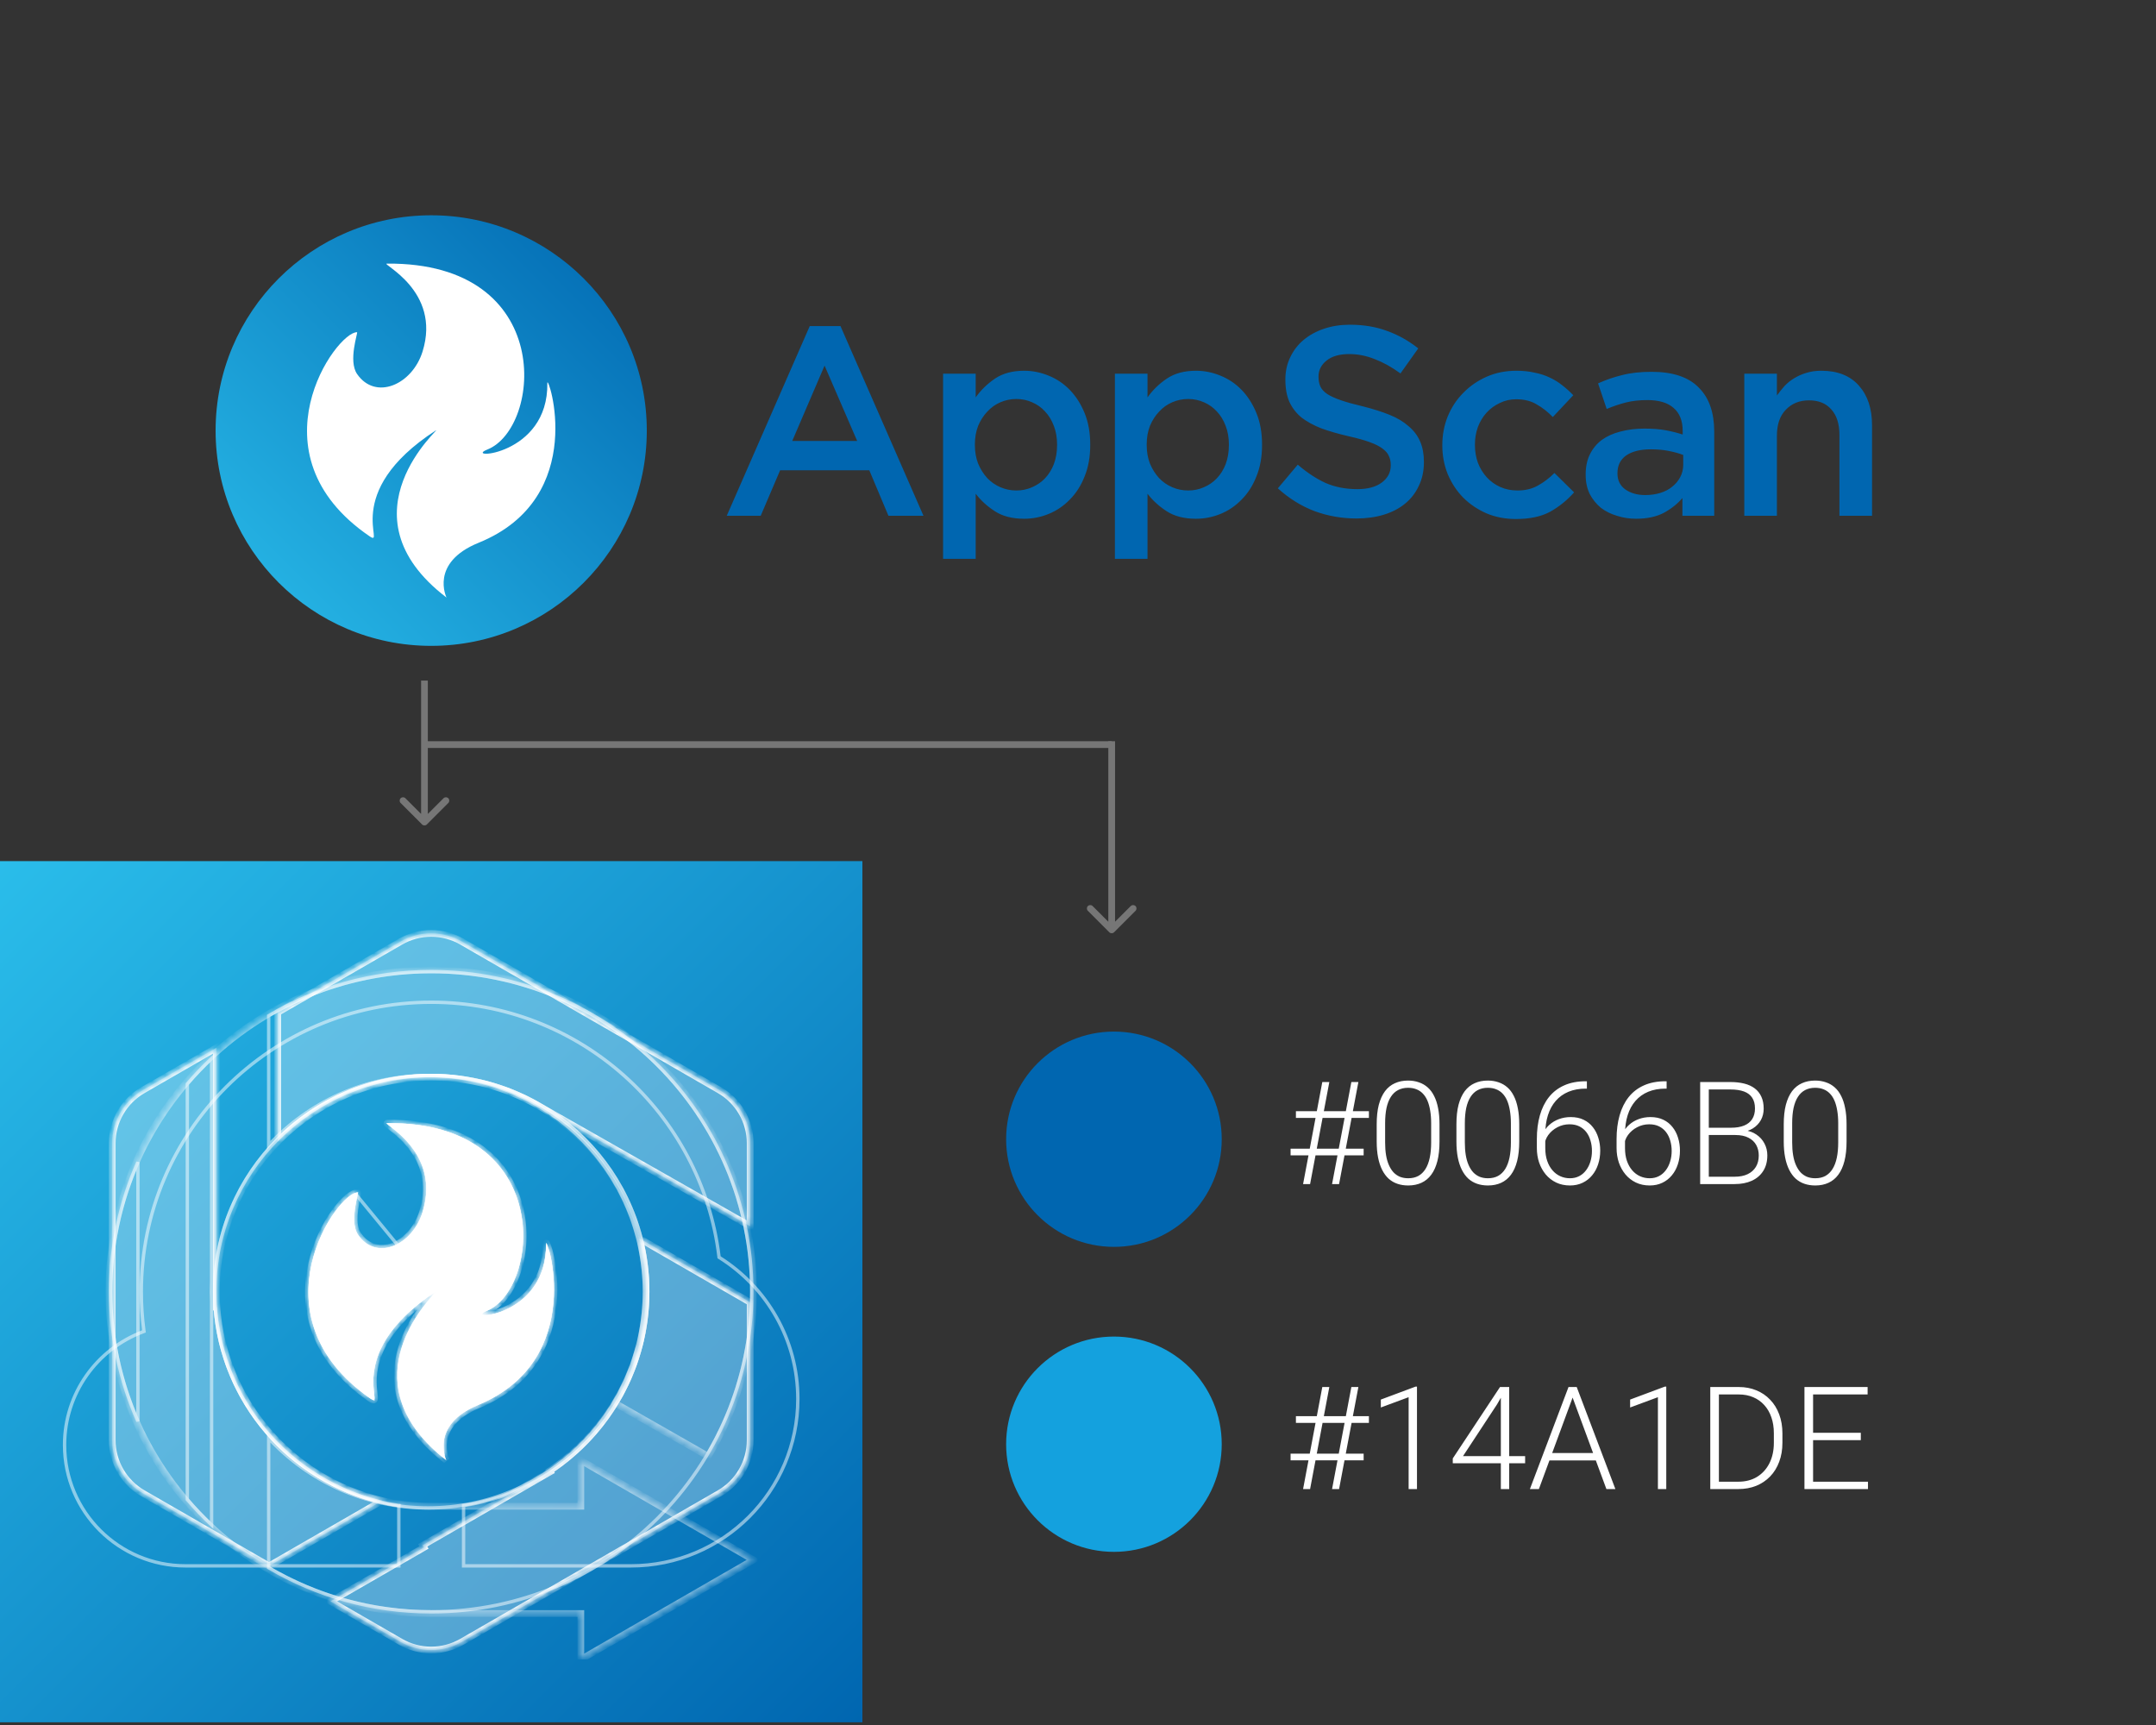 <svg width="320" height="256" viewBox="0 0 320 256" fill="none" xmlns="http://www.w3.org/2000/svg">
<rect x="0" y="0" width="320" height="256" fill="#333333" stroke="none"/>
<g clip-path="url(#clip0_264_142)">
<path d="M63.2 90.258C78.222 90.258 90.4 78.099 90.4 63.101C90.4 48.102 78.222 35.943 63.2 35.943C48.178 35.943 36 48.102 36 63.101C36 78.099 48.178 90.258 63.2 90.258Z" fill="white"/>
<path fill-rule="evenodd" clip-rule="evenodd" d="M64 31.95C81.661 31.95 96 46.266 96 63.899C96 81.533 81.661 95.849 64 95.849C46.339 95.849 32 81.533 32 63.899C32 46.266 46.339 31.95 64 31.95ZM66.272 88.679C66.272 88.679 63.728 83.519 71.031 80.553C87.614 73.82 81.21 55.193 81.237 56.846C81.413 67.76 68.564 68.211 72.336 66.712C80.398 63.508 82.555 38.914 57.43 39.121C56.428 39.129 65.545 43.088 62.717 52.173C61.184 57.098 55.737 59.481 52.998 55.503C51.643 53.536 53.163 49.309 52.998 49.303C49.903 49.194 36.957 67.34 54.831 79.571C57.465 81.374 50.37 73.165 64.677 63.883C65.886 63.098 50.023 76.273 66.272 88.679Z" fill="url(#paint0_linear_264_142)"/>
<path d="M120.186 48.391H124.746L137.066 76.546H131.866L129.026 69.797H115.786L112.906 76.546H107.866L120.186 48.391ZM127.226 65.444L122.386 54.261L117.586 65.444H127.226ZM139.975 55.459H144.815V58.974C145.588 57.882 146.548 56.95 147.695 56.178C148.841 55.406 150.281 55.02 152.015 55.02C153.241 55.02 154.441 55.26 155.615 55.739C156.815 56.218 157.868 56.924 158.775 57.856C159.681 58.787 160.415 59.932 160.975 61.29C161.535 62.648 161.815 64.206 161.815 65.963V66.043C161.815 67.8 161.535 69.358 160.975 70.715C160.441 72.073 159.708 73.218 158.775 74.15C157.868 75.082 156.828 75.787 155.655 76.267C154.481 76.746 153.268 76.986 152.015 76.986C150.255 76.986 148.801 76.613 147.655 75.867C146.508 75.122 145.561 74.256 144.815 73.271V82.936H139.975V55.459ZM150.855 72.792C151.681 72.792 152.455 72.632 153.175 72.313C153.921 71.993 154.561 71.554 155.095 70.995C155.655 70.409 156.095 69.704 156.415 68.878C156.735 68.026 156.895 67.081 156.895 66.043V65.963C156.895 64.951 156.735 64.032 156.415 63.207C156.095 62.355 155.655 61.636 155.095 61.05C154.561 60.465 153.921 60.012 153.175 59.693C152.455 59.373 151.681 59.213 150.855 59.213C150.028 59.213 149.241 59.373 148.495 59.693C147.748 60.012 147.095 60.478 146.535 61.09C145.975 61.676 145.521 62.382 145.175 63.207C144.855 64.032 144.695 64.951 144.695 65.963V66.043C144.695 67.054 144.855 67.973 145.175 68.798C145.521 69.624 145.975 70.343 146.535 70.955C147.095 71.541 147.748 71.993 148.495 72.313C149.241 72.632 150.028 72.792 150.855 72.792ZM165.477 55.459H170.317V58.974C171.09 57.882 172.05 56.95 173.197 56.178C174.344 55.406 175.784 55.02 177.517 55.02C178.744 55.02 179.944 55.26 181.117 55.739C182.317 56.218 183.37 56.924 184.277 57.856C185.184 58.787 185.917 59.932 186.477 61.29C187.037 62.648 187.317 64.206 187.317 65.963V66.043C187.317 67.8 187.037 69.358 186.477 70.715C185.944 72.073 185.21 73.218 184.277 74.15C183.37 75.082 182.33 75.787 181.157 76.267C179.984 76.746 178.77 76.986 177.517 76.986C175.757 76.986 174.304 76.613 173.157 75.867C172.01 75.122 171.064 74.256 170.317 73.271V82.936H165.477V55.459ZM176.357 72.792C177.184 72.792 177.957 72.632 178.677 72.313C179.424 71.993 180.064 71.554 180.597 70.995C181.157 70.409 181.597 69.704 181.917 68.878C182.237 68.026 182.397 67.081 182.397 66.043V65.963C182.397 64.951 182.237 64.032 181.917 63.207C181.597 62.355 181.157 61.636 180.597 61.05C180.064 60.465 179.424 60.012 178.677 59.693C177.957 59.373 177.184 59.213 176.357 59.213C175.53 59.213 174.744 59.373 173.997 59.693C173.25 60.012 172.597 60.478 172.037 61.09C171.477 61.676 171.024 62.382 170.677 63.207C170.357 64.032 170.197 64.951 170.197 65.963V66.043C170.197 67.054 170.357 67.973 170.677 68.798C171.024 69.624 171.477 70.343 172.037 70.955C172.597 71.541 173.25 71.993 173.997 72.313C174.744 72.632 175.53 72.792 176.357 72.792ZM201.34 76.945C199.18 76.945 197.113 76.586 195.14 75.867C193.166 75.122 191.34 73.99 189.66 72.473L192.62 68.958C193.98 70.13 195.353 71.035 196.74 71.674C198.153 72.286 199.726 72.592 201.46 72.592C202.98 72.592 204.18 72.273 205.06 71.634C205.966 70.968 206.42 70.116 206.42 69.078V68.998C206.42 68.492 206.326 68.053 206.14 67.68C205.98 67.281 205.66 66.908 205.18 66.562C204.726 66.216 204.086 65.896 203.26 65.603C202.46 65.311 201.406 65.018 200.1 64.725C198.606 64.379 197.273 63.993 196.1 63.567C194.953 63.114 193.98 62.581 193.18 61.969C192.406 61.33 191.806 60.558 191.38 59.653C190.98 58.748 190.78 57.656 190.78 56.378V56.298C190.78 55.1 191.02 54.008 191.5 53.023C191.98 52.011 192.633 51.16 193.46 50.467C194.313 49.748 195.326 49.189 196.5 48.79C197.673 48.391 198.953 48.191 200.34 48.191C202.393 48.191 204.233 48.497 205.86 49.109C207.513 49.695 209.06 50.56 210.5 51.705L207.86 55.419C206.58 54.487 205.313 53.782 204.06 53.303C202.806 52.797 201.54 52.544 200.26 52.544C198.82 52.544 197.7 52.863 196.9 53.502C196.1 54.141 195.7 54.927 195.7 55.859V55.939C195.7 56.471 195.793 56.95 195.98 57.376C196.166 57.776 196.513 58.148 197.02 58.495C197.526 58.814 198.206 59.12 199.06 59.413C199.913 59.706 201.02 60.012 202.38 60.332C203.846 60.704 205.14 61.117 206.26 61.57C207.38 62.022 208.313 62.581 209.06 63.247C209.833 63.886 210.406 64.645 210.78 65.523C211.153 66.376 211.34 67.374 211.34 68.519V68.599C211.34 69.903 211.086 71.075 210.58 72.113C210.1 73.151 209.42 74.03 208.54 74.749C207.66 75.468 206.606 76.014 205.38 76.386C204.153 76.759 202.806 76.945 201.34 76.945ZM224.993 77.025C223.42 77.025 221.966 76.746 220.633 76.187C219.3 75.601 218.14 74.816 217.153 73.83C216.193 72.845 215.433 71.687 214.873 70.356C214.34 69.025 214.073 67.614 214.073 66.123V66.043C214.073 64.552 214.34 63.141 214.873 61.809C215.433 60.452 216.206 59.28 217.193 58.295C218.18 57.283 219.34 56.484 220.673 55.899C222.006 55.313 223.473 55.02 225.073 55.02C226.06 55.02 226.953 55.113 227.753 55.3C228.58 55.459 229.326 55.699 229.993 56.019C230.686 56.338 231.313 56.724 231.873 57.177C232.46 57.629 233.006 58.122 233.513 58.654L230.473 61.889C229.726 61.117 228.926 60.491 228.073 60.012C227.246 59.506 226.233 59.253 225.033 59.253C224.153 59.253 223.34 59.44 222.593 59.812C221.846 60.159 221.193 60.638 220.633 61.25C220.1 61.836 219.673 62.541 219.353 63.367C219.06 64.192 218.913 65.058 218.913 65.963V66.043C218.913 66.975 219.06 67.853 219.353 68.678C219.673 69.504 220.113 70.223 220.673 70.835C221.233 71.448 221.9 71.927 222.673 72.273C223.446 72.619 224.3 72.792 225.233 72.792C226.38 72.792 227.38 72.552 228.233 72.073C229.113 71.594 229.94 70.968 230.713 70.196L233.633 73.072C232.593 74.243 231.406 75.202 230.073 75.947C228.74 76.666 227.046 77.025 224.993 77.025ZM242.83 76.986C241.844 76.986 240.897 76.839 239.99 76.546C239.084 76.28 238.284 75.88 237.59 75.348C236.924 74.789 236.377 74.11 235.95 73.311C235.55 72.486 235.35 71.541 235.35 70.476V70.396C235.35 69.251 235.564 68.252 235.99 67.4C236.417 66.549 237.004 65.843 237.75 65.284C238.524 64.725 239.444 64.312 240.51 64.046C241.604 63.753 242.79 63.606 244.07 63.606C245.27 63.606 246.31 63.686 247.19 63.846C248.07 64.006 248.924 64.219 249.75 64.485V63.966C249.75 62.448 249.297 61.303 248.39 60.531C247.51 59.759 246.217 59.373 244.51 59.373C243.31 59.373 242.244 59.493 241.31 59.733C240.377 59.972 239.43 60.292 238.47 60.691L237.19 56.897C238.364 56.365 239.564 55.952 240.79 55.659C242.017 55.34 243.47 55.18 245.15 55.18C248.297 55.18 250.63 55.965 252.15 57.536C252.924 58.308 253.497 59.24 253.87 60.332C254.244 61.423 254.43 62.661 254.43 64.046V76.546H249.71V73.91C248.99 74.762 248.07 75.495 246.95 76.107C245.83 76.693 244.457 76.986 242.83 76.986ZM244.19 73.471C244.99 73.471 245.737 73.365 246.43 73.151C247.124 72.939 247.71 72.632 248.19 72.233C248.697 71.834 249.097 71.354 249.39 70.795C249.684 70.236 249.83 69.624 249.83 68.958V67.52C249.217 67.281 248.497 67.081 247.67 66.921C246.87 66.762 245.99 66.682 245.03 66.682C243.457 66.682 242.23 66.988 241.35 67.6C240.497 68.213 240.07 69.078 240.07 70.196V70.276C240.07 71.288 240.457 72.073 241.23 72.632C242.03 73.191 243.017 73.471 244.19 73.471ZM258.894 55.459H263.734V58.694C264.081 58.215 264.454 57.749 264.854 57.297C265.281 56.844 265.761 56.458 266.294 56.138C266.854 55.792 267.454 55.526 268.094 55.34C268.761 55.127 269.508 55.02 270.334 55.02C272.734 55.02 274.588 55.752 275.894 57.217C277.201 58.681 277.854 60.638 277.854 63.087V76.546H273.014V64.565C273.014 62.914 272.614 61.65 271.814 60.771C271.041 59.866 269.934 59.413 268.494 59.413C267.081 59.413 265.934 59.879 265.054 60.811C264.174 61.716 263.734 62.994 263.734 64.645V76.546H258.894V55.459Z" fill="#0066B0"/>
<path d="M128 255.597V127.799L0 127.799L0 255.597H128Z" fill="url(#paint1_linear_264_142)"/>
<g opacity="0.5" clip-path="url(#clip1_264_142)">
<path d="M52.837 177.258C52.754 177.284 52.661 177.322 52.558 177.375C52.322 177.495 52.053 177.68 51.758 177.929C51.17 178.426 50.502 179.164 49.833 180.1C48.497 181.97 47.177 184.605 46.498 187.624C45.82 190.642 45.783 194.036 47.001 197.436C48.219 200.833 50.697 204.253 55.078 207.314C55.192 207.394 55.277 207.447 55.339 207.479C55.339 207.458 55.339 207.434 55.337 207.407C55.331 207.271 55.31 207.094 55.283 206.864L55.283 206.863C55.147 205.71 54.892 203.55 55.967 200.827C57.041 198.105 59.432 194.851 64.531 191.473L52.837 177.258ZM52.837 177.258C52.821 177.333 52.801 177.421 52.779 177.522L52.778 177.526C52.637 178.153 52.401 179.199 52.332 180.283C52.263 181.358 52.353 182.528 52.915 183.362C53.621 184.409 54.513 185.051 55.484 185.33C56.454 185.609 57.484 185.522 58.464 185.145C60.419 184.393 62.193 182.483 62.971 179.933L62.748 179.865L62.971 179.933C65.238 172.496 59.902 168.378 58.141 167.019L58.135 167.014C58.098 166.986 58.063 166.958 58.029 166.933C63.928 166.968 68.231 168.45 71.259 170.694C74.374 173.003 76.158 176.135 76.934 179.378C77.711 182.623 77.476 185.976 76.558 188.712C75.637 191.457 74.045 193.536 72.148 194.306C71.907 194.404 71.719 194.499 71.586 194.591C71.519 194.636 71.459 194.687 71.411 194.743C71.365 194.797 71.316 194.875 71.307 194.974C71.297 195.086 71.342 195.181 71.409 195.247C71.468 195.306 71.541 195.341 71.604 195.362C71.73 195.404 71.892 195.42 72.069 195.419C72.779 195.417 74.049 195.145 75.417 194.482C77.987 193.237 80.956 190.587 81.267 185.659C81.348 185.955 81.433 186.306 81.514 186.707C81.844 188.323 82.118 190.705 81.886 193.347C81.421 198.624 78.944 204.926 70.856 208.279C67.18 209.804 65.934 211.918 65.644 213.695C65.501 214.573 65.594 215.351 65.722 215.909C65.728 215.936 65.735 215.963 65.741 215.988M21.187 197.656L21.372 197.585L21.346 197.389C21.099 195.527 20.972 193.627 20.972 191.698C20.972 167.972 40.236 148.738 64 148.738C85.993 148.738 104.131 165.212 106.713 186.474L106.727 186.592L106.828 186.656C113.792 191.042 118.417 198.791 118.417 207.617C118.417 221.295 107.311 232.384 93.611 232.384H68.805V223.431C84.276 221.115 96.139 207.79 96.139 191.698C96.139 173.976 81.749 159.609 64 159.609C46.251 159.609 31.861 173.976 31.861 191.698C31.861 207.79 43.724 221.115 59.194 223.431V232.384H27.555C17.629 232.384 9.583 224.35 9.583 214.44C9.583 206.77 14.404 200.222 21.187 197.656Z" stroke="url(#paint2_linear_264_142)" stroke-width="0.5"/>
</g>
<g opacity="0.5">
<path d="M65.741 215.988C62.632 213.418 60.853 210.836 59.959 208.376C59.004 205.748 59.052 203.239 59.594 201.001C60.681 196.515 63.746 193.132 64.662 192.122L64.676 192.107C64.785 191.987 64.873 191.89 64.915 191.834C64.924 191.822 64.946 191.794 64.961 191.76L64.962 191.759C64.966 191.748 64.994 191.69 64.982 191.614C64.975 191.563 64.95 191.501 64.891 191.454C64.837 191.41 64.78 191.4 64.747 191.398C64.689 191.395 64.644 191.412 64.635 191.416C64.617 191.423 64.602 191.43 64.592 191.436C64.572 191.447 64.551 191.46 64.531 191.473M64.531 191.473C64.531 191.473 64.531 191.473 64.531 191.473L64.668 191.679L64.531 191.473Z" stroke="url(#paint3_linear_264_142)" stroke-width="0.5"/>
</g>
<g opacity="0.5" clip-path="url(#clip2_264_142)">
<mask id="path-7-inside-1_264_142" fill="white">
<path fill-rule="evenodd" clip-rule="evenodd" d="M64 223.537H86.208V216.725L111.833 231.497L86.208 246.268V239.456H64C37.582 239.456 16.166 218.074 16.166 191.698C16.166 165.322 37.582 143.94 64 143.94C90.417 143.94 111.833 165.322 111.833 191.698C111.833 200.625 109.38 208.98 105.11 216.127L91.261 208.226C94.197 203.408 95.889 197.75 95.889 191.698C95.889 174.114 81.612 159.859 64 159.859C46.388 159.859 32.111 174.114 32.111 191.698C32.111 209.282 46.388 223.537 64 223.537ZM70.951 208.51C63.731 211.504 66.246 216.714 66.246 216.714C52.052 205.648 62.643 193.976 64.477 191.954C64.719 191.688 64.808 191.589 64.669 191.681C54.536 198.394 55.262 204.551 55.532 206.835C55.638 207.739 55.673 208.035 54.934 207.519C37.263 195.171 50.062 176.852 53.122 176.963C53.16 176.964 53.108 177.196 53.022 177.577L53.022 177.577L53.022 177.577C52.74 178.832 52.095 181.699 53.122 183.222C55.831 187.238 61.216 184.832 62.731 179.86C64.948 172.588 59.741 168.569 57.983 167.212C57.523 166.858 57.299 166.685 57.505 166.683C82.345 166.475 80.212 191.303 72.242 194.538C68.512 196.051 81.215 195.596 81.042 184.577C81.015 182.909 87.346 201.713 70.951 208.51Z"/>
</mask>
<path d="M86.208 223.537V224.037H86.708V223.537H86.208ZM86.208 216.725L86.458 216.292L85.708 215.86V216.725H86.208ZM111.833 231.497L112.083 231.93L112.834 231.497L112.083 231.063L111.833 231.497ZM86.208 246.268H85.708V247.133L86.458 246.701L86.208 246.268ZM86.208 239.456H86.708V238.956H86.208V239.456ZM105.11 216.127L104.862 216.562L105.288 216.805L105.539 216.384L105.11 216.127ZM91.261 208.226L90.834 207.966L90.566 208.405L91.013 208.66L91.261 208.226ZM66.246 216.714L65.939 217.109L66.696 216.497L66.246 216.714ZM70.951 208.51L70.76 208.048L70.76 208.048L70.951 208.51ZM64.477 191.954L64.107 191.618L64.107 191.618L64.477 191.954ZM64.669 191.681L64.945 192.098L64.945 192.098L64.669 191.681ZM55.532 206.835L56.028 206.776L56.028 206.776L55.532 206.835ZM54.934 207.519L55.221 207.109L55.221 207.109L54.934 207.519ZM53.122 176.963L53.14 176.463L53.14 176.463L53.122 176.963ZM53.022 177.577L52.535 177.467L52.535 177.467L53.022 177.577ZM53.122 183.222L52.708 183.502L52.708 183.502L53.122 183.222ZM62.731 179.86L63.21 180.006L63.21 180.006L62.731 179.86ZM57.983 167.212L58.288 166.816L58.288 166.816L57.983 167.212ZM57.505 166.683L57.5 166.183L57.5 166.183L57.505 166.683ZM72.242 194.538L72.43 195.001L72.43 195.001L72.242 194.538ZM81.042 184.577L81.541 184.569L81.541 184.569L81.042 184.577ZM64 224.037H86.208V223.037H64V224.037ZM86.708 223.537V216.725H85.708V223.537H86.708ZM85.959 217.158L111.583 231.93L112.083 231.063L86.458 216.292L85.959 217.158ZM111.583 231.063L85.959 245.835L86.458 246.701L112.083 231.93L111.583 231.063ZM86.708 246.268V239.456H85.708V246.268H86.708ZM86.208 238.956H64V239.956H86.208V238.956ZM64 238.956C37.858 238.956 16.666 217.797 16.666 191.698H15.666C15.666 218.351 37.307 239.956 64 239.956V238.956ZM16.666 191.698C16.666 165.599 37.858 144.44 64 144.44V143.44C37.307 143.44 15.666 165.045 15.666 191.698H16.666ZM64 144.44C90.142 144.44 111.333 165.599 111.333 191.698H112.333C112.333 165.045 90.693 143.44 64 143.44V144.44ZM111.333 191.698C111.333 200.532 108.906 208.799 104.681 215.871L105.539 216.384C109.854 209.161 112.333 200.718 112.333 191.698H111.333ZM105.358 215.693L91.509 207.792L91.013 208.66L104.862 216.562L105.358 215.693ZM91.688 208.486C94.671 203.592 96.389 197.845 96.389 191.698H95.389C95.389 197.656 93.724 203.224 90.834 207.966L91.688 208.486ZM96.389 191.698C96.389 173.837 81.887 159.359 64 159.359V160.359C81.336 160.359 95.389 174.391 95.389 191.698H96.389ZM64 159.359C46.113 159.359 31.611 173.837 31.611 191.698H32.611C32.611 174.391 46.663 160.359 64 160.359V159.359ZM31.611 191.698C31.611 209.559 46.113 224.037 64 224.037V223.037C46.663 223.037 32.611 209.005 32.611 191.698H31.611ZM66.246 216.714C66.696 216.497 66.697 216.497 66.697 216.497C66.697 216.497 66.697 216.498 66.697 216.498C66.697 216.498 66.697 216.498 66.697 216.498C66.697 216.499 66.697 216.498 66.697 216.498C66.696 216.497 66.695 216.495 66.694 216.492C66.691 216.485 66.686 216.474 66.679 216.458C66.666 216.427 66.645 216.377 66.621 216.312C66.573 216.18 66.509 215.986 66.453 215.741C66.341 215.252 66.26 214.574 66.384 213.816C66.626 212.338 67.664 210.415 71.143 208.972L70.76 208.048C67.018 209.6 65.704 211.779 65.397 213.654C65.248 214.573 65.345 215.385 65.478 215.965C65.545 216.257 65.622 216.492 65.683 216.658C65.713 216.74 65.74 216.806 65.76 216.852C65.77 216.875 65.778 216.893 65.784 216.907C65.787 216.913 65.79 216.919 65.792 216.923C65.793 216.925 65.793 216.927 65.794 216.928C65.794 216.929 65.795 216.93 65.795 216.93C65.795 216.931 65.795 216.931 65.796 216.931C65.796 216.931 65.796 216.932 66.246 216.714ZM64.107 191.618C63.188 192.631 60 196.137 58.865 200.825C58.294 203.181 58.24 205.843 59.254 208.632C60.267 211.42 62.332 214.297 65.939 217.109L66.553 216.32C63.063 213.599 61.13 210.867 60.194 208.291C59.258 205.716 59.305 203.258 59.837 201.06C60.907 196.641 63.932 193.299 64.847 192.29L64.107 191.618ZM64.945 192.098C64.959 192.089 64.958 192.091 64.948 192.096C64.944 192.098 64.927 192.107 64.903 192.116C64.894 192.12 64.812 192.153 64.701 192.147C64.638 192.143 64.526 192.123 64.42 192.037C64.305 191.944 64.255 191.822 64.24 191.723C64.218 191.57 64.275 191.457 64.278 191.45C64.292 191.419 64.306 191.399 64.309 191.393C64.312 191.389 64.314 191.386 64.315 191.384C64.317 191.382 64.317 191.381 64.317 191.381C64.318 191.381 64.316 191.383 64.313 191.387C64.31 191.391 64.305 191.396 64.3 191.403C64.288 191.416 64.274 191.433 64.255 191.454C64.217 191.497 64.168 191.551 64.107 191.618L64.847 192.29C64.957 192.169 65.062 192.055 65.114 191.985C65.124 191.973 65.161 191.925 65.189 191.863C65.194 191.851 65.253 191.733 65.23 191.577C65.215 191.477 65.164 191.353 65.048 191.259C64.941 191.173 64.828 191.153 64.762 191.149C64.648 191.142 64.561 191.176 64.545 191.182C64.513 191.195 64.488 191.208 64.473 191.216C64.443 191.232 64.415 191.25 64.393 191.265L64.945 192.098ZM56.028 206.776C55.896 205.656 55.66 203.648 56.664 201.103C57.67 198.555 59.943 195.412 64.945 192.098L64.393 191.265C59.262 194.663 56.831 197.955 55.734 200.736C54.636 203.518 54.898 205.73 55.035 206.893L56.028 206.776ZM54.648 207.929C54.834 208.059 55.026 208.179 55.206 208.235C55.3 208.264 55.441 208.292 55.598 208.253C55.778 208.208 55.907 208.092 55.984 207.958C56.05 207.842 56.072 207.722 56.081 207.639C56.091 207.55 56.09 207.458 56.087 207.373C56.079 207.204 56.054 206.995 56.028 206.776L55.035 206.893C55.062 207.126 55.082 207.294 55.088 207.419C55.09 207.48 55.089 207.514 55.087 207.53C55.085 207.552 55.085 207.516 55.116 207.461C55.134 207.43 55.163 207.391 55.208 207.356C55.253 207.319 55.304 207.295 55.354 207.283C55.402 207.271 55.441 207.271 55.465 207.273C55.488 207.275 55.502 207.279 55.502 207.28C55.503 207.28 55.497 207.278 55.483 207.271C55.468 207.265 55.449 207.255 55.424 207.24C55.372 207.211 55.306 207.169 55.221 207.109L54.648 207.929ZM53.14 176.463C52.83 176.452 52.513 176.556 52.217 176.707C51.916 176.86 51.598 177.082 51.274 177.356C50.626 177.904 49.917 178.692 49.223 179.664C47.833 181.608 46.469 184.334 45.766 187.46C45.063 190.588 45.02 194.131 46.295 197.689C47.572 201.25 50.156 204.79 54.648 207.929L55.221 207.109C50.877 204.074 48.435 200.694 47.237 197.351C46.037 194.005 46.072 190.66 46.742 187.679C47.413 184.695 48.718 182.09 50.036 180.245C50.696 179.322 51.351 178.6 51.92 178.119C52.204 177.879 52.458 177.706 52.671 177.598C52.891 177.486 53.032 177.46 53.104 177.463L53.14 176.463ZM53.51 177.687C53.552 177.502 53.589 177.336 53.611 177.216C53.621 177.161 53.632 177.089 53.635 177.022C53.635 176.995 53.637 176.922 53.614 176.838C53.596 176.774 53.487 176.476 53.14 176.463L53.104 177.463C52.961 177.457 52.838 177.391 52.757 177.3C52.687 177.223 52.661 177.145 52.651 177.11C52.64 177.07 52.637 177.038 52.636 177.023C52.635 177.007 52.635 176.995 52.635 176.99C52.635 176.979 52.636 176.989 52.627 177.039C52.61 177.132 52.578 177.272 52.535 177.467L53.51 177.687ZM53.537 182.943C53.12 182.325 53.013 181.372 53.08 180.331C53.145 179.311 53.368 178.317 53.51 177.687L52.535 177.467C52.394 178.093 52.153 179.159 52.082 180.267C52.013 181.354 52.096 182.595 52.708 183.502L53.537 182.943ZM62.253 179.714C61.534 182.073 59.907 183.786 58.195 184.445C57.343 184.773 56.48 184.836 55.691 184.61C54.907 184.384 54.155 183.86 53.537 182.943L52.708 183.502C53.444 184.592 54.381 185.273 55.415 185.571C56.445 185.867 57.532 185.771 58.554 185.378C60.59 184.595 62.413 182.619 63.21 180.006L62.253 179.714ZM57.677 167.608C59.441 168.97 64.364 172.788 62.253 179.714L63.21 180.006C65.532 172.388 60.04 168.169 58.288 166.816L57.677 167.608ZM57.5 166.183C57.455 166.184 57.353 166.187 57.245 166.235C57.185 166.261 57.104 166.31 57.037 166.397C56.965 166.49 56.931 166.598 56.928 166.701C56.923 166.877 57.005 167.002 57.031 167.039C57.068 167.093 57.109 167.138 57.141 167.169C57.257 167.286 57.463 167.443 57.677 167.608L58.288 166.816C58.043 166.627 57.907 166.521 57.848 166.462C57.836 166.45 57.844 166.456 57.858 166.477C57.861 166.482 57.932 166.579 57.928 166.732C57.925 166.825 57.894 166.923 57.829 167.008C57.768 167.087 57.697 167.128 57.65 167.149C57.603 167.17 57.565 167.177 57.546 167.18C57.526 167.183 57.512 167.183 57.509 167.183L57.5 166.183ZM72.43 195.001C74.613 194.115 76.313 191.799 77.269 188.951C78.23 186.085 78.474 182.589 77.663 179.203C76.852 175.811 74.98 172.519 71.705 170.091C68.431 167.664 63.794 166.131 57.5 166.183L57.509 167.183C63.635 167.132 68.046 168.624 71.11 170.895C74.172 173.165 75.927 176.243 76.691 179.436C77.456 182.635 77.224 185.94 76.321 188.632C75.411 191.343 73.856 193.343 72.054 194.074L72.43 195.001ZM80.542 184.585C80.625 189.852 77.65 192.567 75.09 193.807C73.795 194.434 72.636 194.668 72.066 194.669C71.999 194.67 71.945 194.666 71.904 194.662C71.885 194.659 71.869 194.657 71.859 194.655C71.847 194.652 71.843 194.651 71.844 194.651C71.844 194.651 71.853 194.654 71.868 194.662C71.883 194.671 71.909 194.687 71.938 194.716C72.007 194.784 72.067 194.901 72.054 195.041C72.044 195.156 71.99 195.22 71.983 195.228C71.973 195.24 71.977 195.232 72.012 195.208C72.081 195.16 72.212 195.089 72.43 195.001L72.054 194.074C71.805 194.175 71.599 194.278 71.444 194.385C71.367 194.438 71.287 194.502 71.22 194.581C71.157 194.656 71.073 194.781 71.058 194.952C71.041 195.147 71.121 195.313 71.232 195.424C71.329 195.521 71.443 195.571 71.524 195.599C71.688 195.654 71.883 195.67 72.069 195.669C72.827 195.667 74.134 195.381 75.526 194.707C78.342 193.343 81.632 190.32 81.541 184.569L80.542 184.585ZM71.143 208.972C79.557 205.483 82.151 198.886 82.633 193.413C82.873 190.684 82.591 188.229 82.249 186.557C82.079 185.723 81.891 185.072 81.741 184.672C81.703 184.571 81.665 184.48 81.628 184.404C81.596 184.337 81.548 184.246 81.484 184.171C81.459 184.142 81.379 184.051 81.244 184.003C81.165 183.975 81.054 183.958 80.932 183.992C80.809 184.026 80.723 184.098 80.669 184.164C80.578 184.276 80.557 184.397 80.551 184.435C80.542 184.491 80.541 184.544 80.542 184.585L81.541 184.569C81.541 184.559 81.542 184.569 81.539 184.593C81.538 184.599 81.525 184.696 81.445 184.796C81.396 184.855 81.316 184.923 81.2 184.955C81.084 184.987 80.981 184.971 80.909 184.945C80.79 184.903 80.729 184.827 80.724 184.822C80.701 184.794 80.703 184.787 80.728 184.838C80.748 184.88 80.774 184.941 80.805 185.024C80.931 185.36 81.106 185.956 81.269 186.757C81.596 188.354 81.866 190.712 81.636 193.325C81.178 198.536 78.74 204.74 70.76 208.048L71.143 208.972Z" fill="url(#paint4_linear_264_142)" mask="url(#path-7-inside-1_264_142)"/>
</g>
<g opacity="0.5">
<path d="M65.722 215.91C65.728 215.936 65.735 215.963 65.741 215.989L64.531 191.473C59.432 194.851 57.041 198.106 55.967 200.828C54.892 203.55 55.147 205.711 55.283 206.863L55.283 206.864C55.31 207.094 55.331 207.271 55.337 207.407C55.339 207.434 55.339 207.458 55.339 207.479C55.277 207.447 55.192 207.394 55.078 207.315C50.697 204.253 48.219 200.833 47.001 197.436C45.783 194.037 45.82 190.642 46.498 187.624C47.177 184.605 48.496 181.97 49.833 180.1C50.501 179.165 51.17 178.427 51.758 177.929C52.053 177.68 52.322 177.495 52.558 177.375C52.661 177.323 52.754 177.284 52.837 177.258C52.821 177.334 52.801 177.422 52.778 177.523L52.777 177.527C52.636 178.154 52.401 179.2 52.332 180.283C52.263 181.359 52.352 182.528 52.915 183.362C53.621 184.409 54.513 185.051 55.484 185.331C56.454 185.609 57.484 185.522 58.464 185.145C60.419 184.393 62.193 182.483 62.971 179.933C65.238 172.496 59.902 168.378 58.141 167.019L58.135 167.015C58.098 166.986 58.063 166.959 58.029 166.933C63.928 166.968 68.231 168.45 71.259 170.694C74.374 173.004 76.158 176.135 76.934 179.378C77.711 182.624 77.476 185.976 76.558 188.712C75.637 191.457 74.045 193.536 72.148 194.306C71.907 194.404 71.719 194.499 71.586 194.591C71.519 194.637 71.459 194.687 71.411 194.743C71.365 194.797 71.316 194.875 71.307 194.974C71.297 195.086 71.342 195.181 71.409 195.247C71.468 195.307 71.541 195.341 71.604 195.362C71.73 195.404 71.892 195.42 72.069 195.42C72.779 195.417 74.049 195.145 75.417 194.482C77.987 193.238 80.956 190.587 81.267 185.659C81.348 185.955 81.433 186.307 81.514 186.707C81.844 188.323 82.118 190.705 81.885 193.347C81.421 198.624 78.944 204.926 70.856 208.28C67.18 209.804 65.934 211.919 65.644 213.695C65.501 214.573 65.594 215.352 65.722 215.91ZM27.805 222.54V160.856C28.936 159.535 30.138 158.276 31.405 157.086V190.188C31.382 190.688 31.37 191.192 31.37 191.698C31.37 192.205 31.382 192.708 31.405 193.209V226.31C30.138 225.12 28.936 223.861 27.805 222.54ZM63.509 159.609C54.164 159.609 45.75 163.592 39.878 169.95V150.738C46.95 146.577 55.196 144.19 64 144.19C90.28 144.19 111.583 165.46 111.583 191.698C111.583 217.936 90.28 239.206 64 239.206C55.196 239.206 46.95 236.819 39.878 232.658V213.446C45.75 219.804 54.164 223.787 63.509 223.787C81.259 223.787 95.648 209.421 95.648 191.698C95.648 173.976 81.259 159.609 63.509 159.609ZM16.416 191.698C16.416 184.856 17.865 178.353 20.472 172.476V210.92C17.865 205.043 16.416 198.54 16.416 191.698Z" stroke="url(#paint5_linear_264_142)" stroke-width="0.5"/>
</g>
<mask id="path-10-inside-2_264_142" fill="white">
<path fill-rule="evenodd" clip-rule="evenodd" d="M59.444 139.743C62.263 138.118 65.736 138.118 68.555 139.743L106.787 161.781C109.606 163.406 111.342 166.409 111.342 169.659V181.979L79.571 163.907C74.966 161.329 69.655 159.859 64 159.859C55.077 159.859 47.01 163.518 41.222 169.415V150.247L59.444 139.743ZM32.111 155.499L21.212 161.781C18.394 163.406 16.657 166.409 16.657 169.659V213.736C16.657 216.986 18.393 219.989 21.212 221.614L39.925 232.401L56.74 222.708C43.341 219.593 33.186 208.045 32.191 193.972H32.111L32.111 155.499ZM59.177 223.175L59.319 223.42L59.631 223.24C59.48 223.219 59.328 223.198 59.177 223.175ZM49.036 237.653L62.921 229.649L62.736 229.329L81.675 218.411L81.588 218.26C90.206 212.56 95.889 202.792 95.889 191.698C95.889 188.968 95.544 186.318 94.897 183.789L111.342 193.269V213.736C111.342 216.986 109.606 219.989 106.787 221.614L68.555 243.652C65.736 245.277 62.263 245.277 59.444 243.652L49.036 237.653ZM70.951 208.51C63.73 211.504 66.246 216.714 66.246 216.714C52.052 205.648 62.643 193.976 64.477 191.954C64.719 191.688 64.808 191.589 64.669 191.681C54.535 198.394 55.262 204.551 55.531 206.834C55.638 207.738 55.673 208.035 54.934 207.519C37.263 195.171 50.062 176.852 53.122 176.963C53.16 176.964 53.108 177.196 53.022 177.577C52.74 178.832 52.095 181.698 53.122 183.222C55.831 187.238 61.215 184.832 62.731 179.86C64.948 172.588 59.741 168.569 57.982 167.212C57.523 166.858 57.299 166.685 57.504 166.683C82.344 166.475 80.212 191.303 72.242 194.537C68.512 196.051 81.215 195.595 81.041 184.577C81.015 182.909 87.346 201.713 70.951 208.51Z"/>
</mask>
<path fill-rule="evenodd" clip-rule="evenodd" d="M59.444 139.743C62.263 138.118 65.736 138.118 68.555 139.743L106.787 161.781C109.606 163.406 111.342 166.409 111.342 169.659V181.979L79.571 163.907C74.966 161.329 69.655 159.859 64 159.859C55.077 159.859 47.01 163.518 41.222 169.415V150.247L59.444 139.743ZM32.111 155.499L21.212 161.781C18.394 163.406 16.657 166.409 16.657 169.659V213.736C16.657 216.986 18.393 219.989 21.212 221.614L39.925 232.401L56.74 222.708C43.341 219.593 33.186 208.045 32.191 193.972H32.111L32.111 155.499ZM59.177 223.175L59.319 223.42L59.631 223.24C59.48 223.219 59.328 223.198 59.177 223.175ZM49.036 237.653L62.921 229.649L62.736 229.329L81.675 218.411L81.588 218.26C90.206 212.56 95.889 202.792 95.889 191.698C95.889 188.968 95.544 186.318 94.897 183.789L111.342 193.269V213.736C111.342 216.986 109.606 219.989 106.787 221.614L68.555 243.652C65.736 245.277 62.263 245.277 59.444 243.652L49.036 237.653ZM70.951 208.51C63.73 211.504 66.246 216.714 66.246 216.714C52.052 205.648 62.643 193.976 64.477 191.954C64.719 191.688 64.808 191.589 64.669 191.681C54.535 198.394 55.262 204.551 55.531 206.834C55.638 207.738 55.673 208.035 54.934 207.519C37.263 195.171 50.062 176.852 53.122 176.963C53.16 176.964 53.108 177.196 53.022 177.577C52.74 178.832 52.095 181.698 53.122 183.222C55.831 187.238 61.215 184.832 62.731 179.86C64.948 172.588 59.741 168.569 57.982 167.212C57.523 166.858 57.299 166.685 57.504 166.683C82.344 166.475 80.212 191.303 72.242 194.537C68.512 196.051 81.215 195.595 81.041 184.577C81.015 182.909 87.346 201.713 70.951 208.51Z" fill="url(#paint6_linear_264_142)" fill-opacity="0.3"/>
<path d="M68.555 139.743L68.805 139.31L68.555 139.743ZM59.444 139.743L59.194 139.31L59.194 139.31L59.444 139.743ZM106.787 161.781L107.037 161.348L107.037 161.348L106.787 161.781ZM111.342 181.979L111.095 182.414L111.842 182.839V181.979H111.342ZM79.571 163.907L79.819 163.472L79.816 163.47L79.571 163.907ZM41.222 169.415H40.722V170.638L41.579 169.765L41.222 169.415ZM41.222 150.247L40.972 149.814L40.722 149.958V150.247H41.222ZM21.212 161.781L20.963 161.348L20.963 161.348L21.212 161.781ZM32.111 155.499H32.611V154.634L31.861 155.066L32.111 155.499ZM21.212 221.614L20.963 222.047L20.963 222.047L21.212 221.614ZM39.925 232.401L39.675 232.834L39.925 232.978L40.174 232.834L39.925 232.401ZM56.74 222.708L56.989 223.141L58.088 222.508L56.853 222.221L56.74 222.708ZM32.191 193.972L32.69 193.937L32.657 193.472H32.191V193.972ZM32.111 193.972H31.611V194.472H32.111V193.972ZM59.177 223.175L59.252 222.68L58.224 222.525L58.744 223.425L59.177 223.175ZM59.319 223.42L58.886 223.67L59.136 224.103L59.569 223.853L59.319 223.42ZM59.631 223.24L59.881 223.673L61.148 222.943L59.699 222.745L59.631 223.24ZM62.921 229.649L63.17 230.082L63.604 229.832L63.354 229.398L62.921 229.649ZM49.036 237.653L48.786 237.219L48.035 237.653L48.786 238.086L49.036 237.653ZM62.736 229.329L62.486 228.896L62.052 229.146L62.303 229.579L62.736 229.329ZM81.675 218.411L81.925 218.844L82.359 218.594L82.108 218.161L81.675 218.411ZM81.588 218.26L81.312 217.843L80.919 218.103L81.155 218.51L81.588 218.26ZM94.897 183.789L95.147 183.356L94.118 182.763L94.413 183.913L94.897 183.789ZM111.342 193.269H111.842V192.98L111.592 192.836L111.342 193.269ZM106.787 221.614L107.037 222.047L107.037 222.047L106.787 221.614ZM68.555 243.652L68.805 244.086L68.805 244.086L68.555 243.652ZM59.444 243.652L59.194 244.086L59.194 244.086L59.444 243.652ZM66.246 216.714L65.939 217.108L66.696 216.497L66.246 216.714ZM70.951 208.51L70.76 208.048L70.76 208.048L70.951 208.51ZM64.477 191.954L64.107 191.618L64.107 191.618L64.477 191.954ZM64.669 191.681L64.945 192.098L64.945 192.098L64.669 191.681ZM55.531 206.834L55.035 206.893L55.035 206.893L55.531 206.834ZM54.934 207.519L55.221 207.109L55.221 207.109L54.934 207.519ZM53.122 176.963L53.104 177.462L53.104 177.462L53.122 176.963ZM53.022 177.577L53.509 177.689L53.51 177.687L53.022 177.577ZM53.022 177.577L52.535 177.465L52.534 177.467L53.022 177.577ZM53.122 183.222L52.708 183.501L52.708 183.501L53.122 183.222ZM62.731 179.86L63.21 180.006L63.21 180.006L62.731 179.86ZM57.982 167.212L58.288 166.816L58.288 166.816L57.982 167.212ZM57.504 166.683L57.5 166.183L57.5 166.183L57.504 166.683ZM72.242 194.537L72.43 195.001L72.43 195.001L72.242 194.537ZM81.041 184.577L81.541 184.569L81.541 184.569L81.041 184.577ZM68.805 139.31C65.831 137.596 62.168 137.596 59.194 139.31L59.694 140.176C62.358 138.64 65.641 138.64 68.306 140.176L68.805 139.31ZM107.037 161.348L68.805 139.31L68.306 140.176L106.537 162.215L107.037 161.348ZM111.842 169.659C111.842 166.23 110.01 163.062 107.037 161.348L106.537 162.215C109.202 163.75 110.842 166.589 110.842 169.659H111.842ZM111.842 181.979V169.659H110.842V181.979H111.842ZM79.324 164.341L111.095 182.414L111.59 181.544L79.819 163.472L79.324 164.341ZM64 160.359C69.567 160.359 74.795 161.806 79.327 164.343L79.816 163.47C75.138 160.852 69.743 159.359 64 159.359V160.359ZM41.579 169.765C47.277 163.96 55.216 160.359 64 160.359V159.359C54.937 159.359 46.743 163.076 40.865 169.065L41.579 169.765ZM40.722 150.247V169.415H41.722V150.247H40.722ZM59.194 139.31L40.972 149.814L41.472 150.68L59.694 140.176L59.194 139.31ZM21.462 162.215L32.361 155.932L31.861 155.066L20.963 161.348L21.462 162.215ZM17.157 169.659C17.157 166.589 18.798 163.75 21.462 162.215L20.963 161.348C17.989 163.062 16.157 166.23 16.157 169.659H17.157ZM17.157 213.736V169.659H16.157V213.736H17.157ZM21.462 221.181C18.798 219.645 17.157 216.807 17.157 213.736H16.157C16.157 217.165 17.989 220.333 20.963 222.047L21.462 221.181ZM40.174 231.967L21.462 221.181L20.963 222.047L39.675 232.834L40.174 231.967ZM40.174 232.834L56.989 223.141L56.49 222.275L39.675 231.967L40.174 232.834ZM31.692 194.007C32.703 208.303 43.018 220.031 56.627 223.195L56.853 222.221C43.664 219.155 33.669 207.787 32.69 193.937L31.692 194.007ZM32.111 194.472H32.191V193.472H32.111V194.472ZM31.611 155.499V193.972H32.611V155.499H31.611ZM58.744 223.425L58.886 223.67L59.752 223.17L59.61 222.925L58.744 223.425ZM59.382 222.807L59.069 222.987L59.569 223.853L59.881 223.673L59.382 222.807ZM59.102 223.669C59.256 223.692 59.409 223.715 59.563 223.736L59.699 222.745C59.55 222.724 59.401 222.703 59.252 222.68L59.102 223.669ZM62.671 229.216L48.786 237.219L49.285 238.086L63.17 230.082L62.671 229.216ZM62.303 229.579L62.488 229.899L63.354 229.398L63.169 229.078L62.303 229.579ZM81.425 217.978L62.486 228.896L62.985 229.762L81.925 218.844L81.425 217.978ZM81.155 218.51L81.242 218.662L82.108 218.161L82.021 218.01L81.155 218.51ZM95.389 191.698C95.389 202.617 89.796 212.232 81.312 217.843L81.864 218.677C90.615 212.889 96.389 202.967 96.389 191.698H95.389ZM94.413 183.913C95.05 186.401 95.389 189.01 95.389 191.698H96.389C96.389 188.925 96.039 186.234 95.381 183.665L94.413 183.913ZM111.592 192.836L95.147 183.356L94.647 184.222L111.093 193.702L111.592 192.836ZM111.842 213.736V193.269H110.842V213.736H111.842ZM107.037 222.047C110.01 220.333 111.842 217.165 111.842 213.736H110.842C110.842 216.807 109.202 219.645 106.537 221.181L107.037 222.047ZM68.805 244.086L107.037 222.047L106.537 221.181L68.306 243.219L68.805 244.086ZM59.194 244.086C62.168 245.8 65.831 245.8 68.805 244.086L68.306 243.219C65.641 244.755 62.358 244.755 59.694 243.219L59.194 244.086ZM48.786 238.086L59.194 244.086L59.694 243.219L49.285 237.219L48.786 238.086ZM66.246 216.714C66.696 216.497 66.696 216.497 66.696 216.497C66.697 216.497 66.697 216.497 66.697 216.498C66.697 216.498 66.697 216.498 66.697 216.498C66.697 216.498 66.697 216.498 66.697 216.498C66.696 216.497 66.695 216.495 66.694 216.491C66.691 216.485 66.686 216.474 66.679 216.458C66.665 216.426 66.645 216.377 66.621 216.311C66.573 216.18 66.509 215.985 66.453 215.741C66.341 215.251 66.26 214.574 66.384 213.815C66.626 212.338 67.664 210.414 71.143 208.972L70.76 208.048C67.018 209.6 65.704 211.778 65.397 213.654C65.247 214.572 65.345 215.384 65.478 215.965C65.545 216.256 65.622 216.492 65.683 216.657C65.713 216.74 65.74 216.805 65.76 216.852C65.77 216.875 65.778 216.893 65.784 216.906C65.787 216.913 65.79 216.919 65.791 216.923C65.793 216.925 65.793 216.927 65.794 216.928C65.794 216.929 65.795 216.929 65.795 216.93C65.795 216.93 65.795 216.931 65.795 216.931C65.796 216.931 65.796 216.931 66.246 216.714ZM64.107 191.618C63.188 192.631 60 196.136 58.865 200.825C58.294 203.181 58.24 205.843 59.254 208.632C60.266 211.42 62.332 214.297 65.939 217.108L66.553 216.32C63.063 213.598 61.13 210.867 60.193 208.29C59.258 205.716 59.305 203.258 59.837 201.06C60.907 196.64 63.932 193.299 64.847 192.29L64.107 191.618ZM64.945 192.098C64.959 192.089 64.958 192.09 64.948 192.095C64.944 192.098 64.927 192.107 64.902 192.116C64.894 192.119 64.812 192.153 64.701 192.146C64.638 192.143 64.526 192.123 64.42 192.037C64.305 191.944 64.255 191.822 64.24 191.723C64.218 191.57 64.275 191.456 64.278 191.45C64.292 191.419 64.305 191.398 64.309 191.393C64.312 191.389 64.314 191.386 64.315 191.384C64.317 191.382 64.317 191.381 64.317 191.381C64.317 191.381 64.316 191.383 64.313 191.387C64.31 191.391 64.305 191.396 64.3 191.402C64.288 191.416 64.273 191.433 64.255 191.454C64.217 191.497 64.168 191.551 64.107 191.618L64.847 192.29C64.957 192.169 65.062 192.054 65.114 191.985C65.124 191.973 65.16 191.925 65.189 191.863C65.194 191.851 65.252 191.733 65.23 191.577C65.215 191.477 65.164 191.353 65.048 191.259C64.941 191.172 64.827 191.152 64.762 191.148C64.648 191.141 64.561 191.176 64.545 191.182C64.513 191.194 64.488 191.207 64.473 191.215C64.443 191.232 64.414 191.25 64.393 191.264L64.945 192.098ZM56.028 206.776C55.896 205.656 55.66 203.648 56.664 201.102C57.67 198.555 59.943 195.412 64.945 192.098L64.393 191.264C59.262 194.663 56.831 197.955 55.734 200.735C54.636 203.518 54.898 205.73 55.035 206.893L56.028 206.776ZM54.648 207.929C54.834 208.059 55.026 208.179 55.206 208.235C55.3 208.263 55.441 208.292 55.598 208.253C55.777 208.207 55.907 208.092 55.984 207.958C56.05 207.842 56.072 207.722 56.081 207.639C56.091 207.55 56.09 207.458 56.087 207.372C56.079 207.204 56.054 206.995 56.028 206.776L55.035 206.893C55.062 207.126 55.082 207.293 55.087 207.418C55.09 207.48 55.089 207.514 55.087 207.53C55.085 207.552 55.085 207.516 55.116 207.461C55.134 207.43 55.163 207.391 55.207 207.355C55.253 207.319 55.304 207.295 55.354 207.283C55.402 207.271 55.441 207.271 55.465 207.273C55.488 207.275 55.502 207.279 55.502 207.279C55.503 207.28 55.497 207.278 55.483 207.271C55.468 207.264 55.449 207.255 55.423 207.24C55.372 207.211 55.306 207.168 55.221 207.109L54.648 207.929ZM53.14 176.463C52.83 176.452 52.513 176.556 52.217 176.706C51.916 176.86 51.597 177.082 51.274 177.356C50.626 177.904 49.917 178.692 49.223 179.663C47.833 181.608 46.469 184.334 45.766 187.459C45.063 190.588 45.02 194.131 46.295 197.688C47.572 201.25 50.156 204.79 54.648 207.929L55.221 207.109C50.877 204.074 48.435 200.694 47.237 197.351C46.037 194.005 46.072 190.659 46.742 187.679C47.413 184.695 48.717 182.09 50.036 180.245C50.696 179.321 51.351 178.6 51.92 178.119C52.204 177.878 52.458 177.706 52.671 177.597C52.891 177.486 53.032 177.46 53.104 177.462L53.14 176.463ZM53.51 177.687C53.552 177.501 53.589 177.335 53.611 177.216C53.621 177.161 53.632 177.089 53.634 177.022C53.635 176.995 53.637 176.922 53.614 176.838C53.595 176.774 53.486 176.475 53.14 176.463L53.104 177.462C52.961 177.457 52.838 177.391 52.757 177.3C52.687 177.223 52.661 177.145 52.651 177.109C52.64 177.07 52.637 177.038 52.636 177.023C52.635 177.006 52.635 176.994 52.635 176.99C52.635 176.978 52.636 176.989 52.626 177.039C52.61 177.131 52.578 177.272 52.534 177.467L53.51 177.687ZM53.509 177.689L53.509 177.689L52.535 177.464L52.535 177.465L53.509 177.689ZM53.537 182.942C53.12 182.325 53.013 181.372 53.08 180.331C53.145 179.311 53.368 178.316 53.51 177.687L52.534 177.467C52.394 178.092 52.153 179.158 52.082 180.267C52.012 181.353 52.096 182.595 52.708 183.501L53.537 182.942ZM62.253 179.714C61.534 182.072 59.907 183.786 58.194 184.445C57.342 184.772 56.48 184.836 55.691 184.609C54.906 184.384 54.155 183.859 53.537 182.942L52.708 183.501C53.443 184.592 54.381 185.273 55.415 185.57C56.445 185.866 57.531 185.771 58.554 185.378C60.59 184.595 62.413 182.619 63.21 180.006L62.253 179.714ZM57.677 167.608C59.441 168.969 64.364 172.788 62.253 179.714L63.21 180.006C65.532 172.388 60.04 168.169 58.288 166.816L57.677 167.608ZM57.5 166.183C57.454 166.183 57.352 166.187 57.245 166.234C57.185 166.261 57.104 166.309 57.037 166.397C56.965 166.49 56.931 166.598 56.928 166.701C56.923 166.876 57.005 167.001 57.031 167.039C57.067 167.093 57.109 167.137 57.141 167.169C57.257 167.285 57.463 167.443 57.677 167.608L58.288 166.816C58.043 166.627 57.907 166.52 57.848 166.462C57.835 166.449 57.843 166.456 57.858 166.477C57.861 166.481 57.932 166.579 57.928 166.732C57.925 166.824 57.894 166.923 57.829 167.007C57.768 167.086 57.697 167.128 57.65 167.149C57.603 167.17 57.565 167.177 57.546 167.18C57.526 167.183 57.512 167.183 57.509 167.183L57.5 166.183ZM72.43 195.001C74.613 194.115 76.313 191.798 77.269 188.95C78.23 186.085 78.473 182.589 77.663 179.203C76.852 175.811 74.98 172.518 71.705 170.091C68.431 167.664 63.794 166.13 57.5 166.183L57.508 167.183C63.635 167.132 68.046 168.623 71.11 170.894C74.172 173.165 75.927 176.242 76.691 179.435C77.456 182.635 77.224 185.939 76.32 188.632C75.411 191.343 73.855 193.343 72.053 194.074L72.43 195.001ZM80.541 184.585C80.625 189.852 77.65 192.567 75.09 193.807C73.795 194.434 72.636 194.667 72.066 194.669C71.998 194.669 71.945 194.666 71.904 194.661C71.884 194.659 71.869 194.657 71.859 194.654C71.847 194.652 71.843 194.65 71.843 194.651C71.844 194.651 71.853 194.654 71.868 194.662C71.883 194.67 71.909 194.687 71.938 194.716C72.007 194.784 72.067 194.9 72.054 195.04C72.044 195.155 71.99 195.22 71.983 195.227C71.973 195.239 71.977 195.232 72.011 195.208C72.081 195.16 72.212 195.089 72.43 195.001L72.053 194.074C71.805 194.175 71.598 194.278 71.444 194.384C71.367 194.437 71.287 194.502 71.22 194.581C71.157 194.655 71.073 194.781 71.058 194.951C71.04 195.147 71.121 195.313 71.232 195.424C71.329 195.521 71.443 195.571 71.524 195.598C71.688 195.654 71.882 195.67 72.069 195.669C72.826 195.667 74.134 195.381 75.526 194.707C78.342 193.343 81.632 190.32 81.541 184.569L80.541 184.585ZM71.143 208.972C79.557 205.483 82.151 198.886 82.632 193.413C82.873 190.684 82.59 188.228 82.249 186.557C82.079 185.723 81.891 185.071 81.741 184.671C81.703 184.571 81.665 184.48 81.628 184.403C81.596 184.337 81.548 184.246 81.484 184.171C81.459 184.142 81.379 184.051 81.244 184.003C81.165 183.975 81.054 183.957 80.932 183.992C80.809 184.026 80.723 184.098 80.669 184.164C80.578 184.276 80.557 184.397 80.551 184.435C80.542 184.491 80.541 184.543 80.541 184.585L81.541 184.569C81.541 184.558 81.542 184.569 81.538 184.592C81.538 184.598 81.525 184.696 81.445 184.795C81.396 184.855 81.316 184.923 81.2 184.955C81.084 184.987 80.981 184.97 80.909 184.945C80.79 184.903 80.729 184.827 80.724 184.821C80.701 184.794 80.703 184.787 80.727 184.838C80.747 184.879 80.773 184.941 80.805 185.024C80.931 185.359 81.106 185.956 81.269 186.757C81.595 188.354 81.866 190.711 81.636 193.325C81.178 198.536 78.74 204.739 70.76 208.048L71.143 208.972Z" fill="white" mask="url(#path-10-inside-2_264_142)"/>
<path d="M66.246 216.714C66.246 216.714 63.731 211.504 70.951 208.51C87.346 201.713 81.015 182.909 81.042 184.577C81.215 195.595 68.512 196.051 72.242 194.538C80.212 191.303 82.345 166.475 57.504 166.683C57.299 166.685 57.523 166.858 57.983 167.212C59.741 168.569 64.948 172.588 62.731 179.86C61.216 184.832 55.831 187.238 53.122 183.222C52.095 181.698 52.74 178.832 53.022 177.577C53.108 177.196 53.16 176.964 53.122 176.963C50.062 176.852 37.263 195.171 54.934 207.519C55.673 208.035 55.638 207.738 55.532 206.834C55.262 204.551 54.536 198.394 64.669 191.681C64.808 191.589 64.719 191.688 64.477 191.954C62.643 193.976 52.052 205.648 66.246 216.714Z" fill="white"/>
<path d="M165.333 230.304C174.17 230.304 181.333 223.152 181.333 214.329C181.333 205.506 174.17 198.354 165.333 198.354C156.497 198.354 149.333 205.506 149.333 214.329C149.333 223.152 156.497 230.304 165.333 230.304Z" fill="#14A1DE"/>
<path d="M193.407 220.985L196.26 205.842H197.303L194.448 220.985H193.407ZM197.708 220.985L200.573 205.842H201.615L198.749 220.985H197.708ZM203.177 211.167H192.344V210.169H203.177V211.167ZM202.396 216.721H191.552V215.734H202.396V216.721ZM210.312 205.78V220.985H209.073V207.351L204.948 208.879V207.704L210.104 205.78H210.312ZM226.364 216.097V217.158H215.625V216.44L222.636 205.842H223.677L222.197 208.412L217.145 216.097H226.364ZM224 205.842V220.985H222.76V205.842H224ZM233.656 206.748L228.407 220.985H227.073L232.803 205.842H233.729L233.656 206.748ZM238.427 220.985L233.167 206.748L233.093 205.842H234.021L239.76 220.985H238.427ZM237.489 215.639V216.741H229.437V215.639H237.489ZM247.312 205.78V220.985H246.073V207.351L241.948 208.879V207.704L247.104 205.78H247.312ZM257.989 220.985H254.552L254.573 219.894H257.989C259.08 219.894 260.017 219.65 260.803 219.166C261.593 218.673 262.205 217.994 262.636 217.127C263.065 216.261 263.281 215.254 263.281 214.111V212.696C263.281 211.822 263.156 211.032 262.907 210.325C262.663 209.618 262.312 209.015 261.855 208.516C261.396 208.01 260.847 207.621 260.208 207.351C259.576 207.081 258.868 206.945 258.083 206.945H254.489V205.842H258.083C259.028 205.842 259.892 206.005 260.677 206.331C261.469 206.651 262.153 207.115 262.729 207.725C263.312 208.328 263.76 209.052 264.073 209.899C264.392 210.744 264.552 211.688 264.552 212.728V214.111C264.552 215.15 264.392 216.094 264.073 216.94C263.76 217.785 263.312 218.511 262.729 219.114C262.145 219.717 261.455 220.181 260.656 220.507C259.857 220.826 258.969 220.985 257.989 220.985ZM255.125 205.842V220.985H253.844V205.842H255.125ZM277.251 219.894V220.985H268.719V219.894H277.251ZM269.104 205.842V220.985H267.823V205.842H269.104ZM276.188 212.634V213.726H268.719V212.634H276.188ZM277.197 205.842V206.945H268.719V205.842H277.197Z" fill="white"/>
<path d="M165.333 185.042C174.17 185.042 181.333 177.89 181.333 169.067C181.333 160.244 174.17 153.092 165.333 153.092C156.497 153.092 149.333 160.244 149.333 169.067C149.333 177.89 156.497 185.042 165.333 185.042Z" fill="#0066B0"/>
<path d="M193.407 175.723L196.26 160.58H197.303L194.448 175.723H193.407ZM197.708 175.723L200.573 160.58H201.615L198.749 175.723H197.708ZM203.177 165.905H192.344V164.907H203.177V165.905ZM202.396 171.459H191.552V170.472H202.396V171.459ZM213.656 166.852V169.4C213.656 170.509 213.552 171.477 213.344 172.302C213.136 173.119 212.829 173.8 212.427 174.34C212.031 174.874 211.545 175.272 210.969 175.536C210.399 175.799 209.747 175.931 209.011 175.931C208.427 175.931 207.892 175.848 207.407 175.682C206.92 175.516 206.487 175.263 206.104 174.922C205.729 174.576 205.409 174.142 205.145 173.623C204.881 173.102 204.68 172.492 204.541 171.792C204.403 171.085 204.333 170.288 204.333 169.4V166.852C204.333 165.735 204.437 164.771 204.645 163.96C204.861 163.15 205.167 162.476 205.563 161.942C205.965 161.408 206.455 161.014 207.031 160.757C207.608 160.494 208.26 160.362 208.989 160.362C209.573 160.362 210.108 160.449 210.593 160.622C211.087 160.788 211.521 161.038 211.896 161.371C212.277 161.704 212.597 162.13 212.855 162.65C213.119 163.163 213.316 163.77 213.448 164.47C213.587 165.171 213.656 165.964 213.656 166.852ZM212.416 169.545V166.696C212.416 166.009 212.368 165.385 212.271 164.823C212.18 164.263 212.045 163.77 211.864 163.347C211.684 162.923 211.455 162.571 211.177 162.286C210.907 162.002 210.587 161.791 210.219 161.652C209.857 161.506 209.448 161.434 208.989 161.434C208.427 161.434 207.931 161.548 207.5 161.776C207.076 161.998 206.723 162.331 206.437 162.774C206.153 163.212 205.937 163.759 205.792 164.418C205.653 165.077 205.584 165.836 205.584 166.696V169.545C205.584 170.225 205.628 170.846 205.719 171.407C205.809 171.961 205.948 172.454 206.136 172.884C206.323 173.314 206.552 173.678 206.823 173.977C207.101 174.267 207.42 174.489 207.781 174.642C208.149 174.787 208.559 174.861 209.011 174.861C209.587 174.861 210.087 174.746 210.511 174.517C210.935 174.282 211.288 173.938 211.573 173.487C211.857 173.03 212.069 172.471 212.208 171.812C212.347 171.146 212.416 170.392 212.416 169.545ZM225.489 166.852V169.4C225.489 170.509 225.385 171.477 225.177 172.302C224.969 173.119 224.663 173.8 224.26 174.34C223.864 174.874 223.379 175.272 222.803 175.536C222.232 175.799 221.58 175.931 220.844 175.931C220.26 175.931 219.725 175.848 219.24 175.682C218.753 175.516 218.32 175.263 217.937 174.922C217.563 174.576 217.243 174.142 216.979 173.623C216.715 173.102 216.513 172.492 216.375 171.792C216.236 171.085 216.167 170.288 216.167 169.4V166.852C216.167 165.735 216.271 164.771 216.479 163.96C216.695 163.15 217 162.476 217.396 161.942C217.799 161.408 218.288 161.014 218.864 160.757C219.441 160.494 220.093 160.362 220.823 160.362C221.407 160.362 221.941 160.449 222.427 160.622C222.92 160.788 223.355 161.038 223.729 161.371C224.111 161.704 224.431 162.13 224.688 162.65C224.952 163.163 225.149 163.77 225.281 164.47C225.42 165.171 225.489 165.964 225.489 166.852ZM224.251 169.545V166.696C224.251 166.009 224.201 165.385 224.104 164.823C224.013 164.263 223.879 163.77 223.697 163.347C223.517 162.923 223.288 162.571 223.011 162.286C222.74 162.002 222.42 161.791 222.052 161.652C221.691 161.506 221.281 161.434 220.823 161.434C220.26 161.434 219.764 161.548 219.333 161.776C218.909 161.998 218.556 162.331 218.271 162.774C217.987 163.212 217.771 163.759 217.625 164.418C217.487 165.077 217.416 165.836 217.416 166.696V169.545C217.416 170.225 217.461 170.846 217.552 171.407C217.643 171.961 217.781 172.454 217.969 172.884C218.156 173.314 218.385 173.678 218.656 173.977C218.935 174.267 219.253 174.489 219.615 174.642C219.983 174.787 220.392 174.861 220.844 174.861C221.42 174.861 221.92 174.746 222.344 174.517C222.768 174.282 223.121 173.938 223.407 173.487C223.691 173.03 223.903 172.471 224.041 171.812C224.18 171.146 224.251 170.392 224.251 169.545ZM235.355 160.466H235.531V161.558H235.355C234.396 161.558 233.541 161.715 232.792 162.026C232.048 162.338 231.42 162.789 230.907 163.379C230.399 163.96 230.013 164.667 229.749 165.499C229.487 166.331 229.355 167.265 229.355 168.298V170.388C229.355 171.088 229.448 171.716 229.636 172.27C229.823 172.819 230.083 173.286 230.416 173.674C230.749 174.063 231.139 174.357 231.584 174.558C232.028 174.759 232.507 174.861 233.021 174.861C233.528 174.861 233.983 174.755 234.385 174.548C234.788 174.34 235.128 174.049 235.407 173.674C235.691 173.3 235.907 172.87 236.052 172.385C236.205 171.892 236.281 171.366 236.281 170.804C236.281 170.27 236.212 169.767 236.073 169.296C235.941 168.817 235.736 168.395 235.459 168.027C235.18 167.66 234.833 167.372 234.416 167.163C234 166.956 233.511 166.852 232.948 166.852C232.309 166.852 231.712 166.997 231.156 167.289C230.601 167.58 230.145 167.967 229.792 168.453C229.444 168.939 229.26 169.469 229.24 170.044L228.521 170.035C228.569 169.383 228.719 168.797 228.969 168.276C229.219 167.749 229.548 167.302 229.959 166.934C230.375 166.56 230.851 166.277 231.385 166.082C231.927 165.881 232.511 165.78 233.136 165.78C233.864 165.78 234.5 165.912 235.041 166.176C235.591 166.439 236.045 166.803 236.407 167.267C236.775 167.725 237.048 168.256 237.229 168.859C237.416 169.456 237.511 170.087 237.511 170.752C237.511 171.479 237.407 172.16 237.197 172.791C236.996 173.415 236.697 173.962 236.303 174.433C235.913 174.905 235.441 175.272 234.885 175.536C234.337 175.799 233.715 175.931 233.021 175.931C232.257 175.931 231.573 175.786 230.969 175.494C230.364 175.203 229.847 174.801 229.416 174.288C228.993 173.774 228.667 173.186 228.437 172.52C228.215 171.848 228.104 171.129 228.104 170.368V169.036C228.104 167.746 228.253 166.578 228.552 165.531C228.851 164.477 229.299 163.572 229.896 162.817C230.5 162.061 231.253 161.482 232.156 161.08C233.065 160.671 234.132 160.466 235.355 160.466ZM247.188 160.466H247.364V161.558H247.188C246.229 161.558 245.375 161.715 244.625 162.026C243.881 162.338 243.253 162.789 242.74 163.379C242.232 163.96 241.847 164.667 241.584 165.499C241.32 166.331 241.188 167.265 241.188 168.298V170.388C241.188 171.088 241.281 171.716 241.469 172.27C241.656 172.819 241.917 173.286 242.251 173.674C242.584 174.063 242.972 174.357 243.416 174.558C243.861 174.759 244.34 174.861 244.855 174.861C245.361 174.861 245.816 174.755 246.219 174.548C246.621 174.34 246.961 174.049 247.24 173.674C247.524 173.3 247.74 172.87 247.885 172.385C248.039 171.892 248.115 171.366 248.115 170.804C248.115 170.27 248.045 169.767 247.907 169.296C247.775 168.817 247.569 168.395 247.292 168.027C247.013 167.66 246.667 167.372 246.251 167.163C245.833 166.956 245.344 166.852 244.781 166.852C244.143 166.852 243.545 166.997 242.989 167.289C242.435 167.58 241.979 167.967 241.625 168.453C241.277 168.939 241.093 169.469 241.073 170.044L240.355 170.035C240.403 169.383 240.552 168.797 240.803 168.276C241.052 167.749 241.381 167.302 241.792 166.934C242.208 166.56 242.684 166.277 243.219 166.082C243.76 165.881 244.344 165.78 244.969 165.78C245.697 165.78 246.333 165.912 246.875 166.176C247.424 166.439 247.879 166.803 248.24 167.267C248.608 167.725 248.881 168.256 249.063 168.859C249.251 169.456 249.344 170.087 249.344 170.752C249.344 171.479 249.24 172.16 249.031 172.791C248.829 173.415 248.531 173.962 248.136 174.433C247.747 174.905 247.275 175.272 246.719 175.536C246.171 175.799 245.548 175.931 244.855 175.931C244.091 175.931 243.407 175.786 242.803 175.494C242.197 175.203 241.68 174.801 241.251 174.288C240.827 173.774 240.5 173.186 240.271 172.52C240.048 171.848 239.937 171.129 239.937 170.368V169.036C239.937 167.746 240.087 166.578 240.385 165.531C240.684 164.477 241.132 163.572 241.729 162.817C242.333 162.061 243.087 161.482 243.989 161.08C244.899 160.671 245.965 160.466 247.188 160.466ZM257.563 168.443H253.292L253.271 167.362H256.948C257.697 167.362 258.337 167.254 258.864 167.04C259.392 166.824 259.792 166.506 260.063 166.082C260.34 165.652 260.479 165.125 260.479 164.501C260.479 163.863 260.344 163.336 260.073 162.921C259.803 162.497 259.396 162.186 258.855 161.985C258.312 161.784 257.632 161.683 256.812 161.683H253.625V175.723H252.344V160.58H256.812C257.584 160.58 258.275 160.656 258.885 160.809C259.496 160.961 260.017 161.201 260.448 161.527C260.879 161.853 261.205 162.266 261.427 162.765C261.656 163.256 261.771 163.846 261.771 164.533C261.771 165.156 261.632 165.722 261.355 166.228C261.076 166.727 260.684 167.135 260.177 167.455C259.677 167.766 259.076 167.961 258.375 168.038L257.563 168.443ZM257.469 175.723H252.885L253.541 174.632H257.469C258.219 174.632 258.857 174.506 259.385 174.256C259.92 174.001 260.329 173.636 260.615 173.165C260.899 172.693 261.041 172.132 261.041 171.479C261.041 170.904 260.917 170.388 260.667 169.93C260.416 169.473 260.035 169.112 259.521 168.849C259.007 168.579 258.355 168.443 257.563 168.443H254.907L254.927 167.362H258.688L258.917 167.746C259.597 167.816 260.191 168.027 260.697 168.38C261.212 168.728 261.608 169.168 261.885 169.702C262.171 170.236 262.312 170.822 262.312 171.459C262.312 172.374 262.108 173.151 261.697 173.789C261.295 174.42 260.729 174.902 260 175.235C259.277 175.561 258.435 175.723 257.469 175.723ZM274.073 166.852V169.4C274.073 170.509 273.969 171.477 273.76 172.302C273.552 173.119 273.247 173.8 272.844 174.34C272.448 174.874 271.961 175.272 271.385 175.536C270.816 175.799 270.163 175.931 269.427 175.931C268.844 175.931 268.309 175.848 267.823 175.682C267.337 175.516 266.903 175.263 266.521 174.922C266.145 174.576 265.827 174.142 265.563 173.623C265.299 173.102 265.097 172.492 264.959 171.792C264.82 171.085 264.749 170.288 264.749 169.4V166.852C264.749 165.735 264.855 164.771 265.063 163.96C265.277 163.15 265.584 162.476 265.979 161.942C266.381 161.408 266.872 161.014 267.448 160.757C268.024 160.494 268.677 160.362 269.407 160.362C269.989 160.362 270.524 160.449 271.011 160.622C271.504 160.788 271.937 161.038 272.312 161.371C272.695 161.704 273.013 162.13 273.271 162.65C273.535 163.163 273.732 163.77 273.864 164.47C274.004 165.171 274.073 165.964 274.073 166.852ZM272.833 169.545V166.696C272.833 166.009 272.785 165.385 272.688 164.823C272.597 164.263 272.461 163.77 272.281 163.347C272.101 162.923 271.872 162.571 271.593 162.286C271.323 162.002 271.004 161.791 270.636 161.652C270.275 161.506 269.864 161.434 269.407 161.434C268.844 161.434 268.347 161.548 267.917 161.776C267.493 161.998 267.139 162.331 266.855 162.774C266.569 163.212 266.355 163.759 266.208 164.418C266.069 165.077 266 165.836 266 166.696V169.545C266 170.225 266.045 170.846 266.136 171.407C266.225 171.961 266.364 172.454 266.552 172.884C266.74 173.314 266.969 173.678 267.24 173.977C267.517 174.267 267.837 174.489 268.197 174.642C268.565 174.787 268.976 174.861 269.427 174.861C270.004 174.861 270.504 174.746 270.927 174.517C271.351 174.282 271.705 173.938 271.989 173.487C272.275 173.03 272.487 172.471 272.625 171.812C272.764 171.146 272.833 170.392 272.833 169.545Z" fill="white"/>
<g opacity="0.33">
<path d="M62.646 122.354C62.842 122.549 63.158 122.549 63.354 122.354L66.535 119.172C66.731 118.976 66.731 118.66 66.535 118.464C66.34 118.269 66.024 118.269 65.828 118.464L63 121.293L60.172 118.464C59.976 118.269 59.66 118.269 59.465 118.464C59.269 118.66 59.269 118.976 59.465 119.172L62.646 122.354ZM62.5 101L62.5 122L63.5 122L63.5 101L62.5 101Z" fill="white"/>
<path d="M164.646 138.354C164.842 138.549 165.158 138.549 165.354 138.354L168.536 135.172C168.731 134.976 168.731 134.66 168.536 134.464C168.34 134.269 168.024 134.269 167.828 134.464L165 137.293L162.172 134.464C161.976 134.269 161.66 134.269 161.464 134.464C161.269 134.66 161.269 134.976 161.464 135.172L164.646 138.354ZM164.5 110L164.5 138L165.5 138L165.5 110L164.5 110Z" fill="white"/>
<line x1="165" y1="110.5" x2="63" y2="110.5" stroke="white"/>
</g>
</g>
<defs>
<linearGradient id="paint0_linear_264_142" x1="96" y1="31.95" x2="32.101" y2="95.95" gradientUnits="userSpaceOnUse">
<stop stop-color="#0066B0"/>
<stop offset="1" stop-color="#2ABDEA"/>
</linearGradient>
<linearGradient id="paint1_linear_264_142" x1="128" y1="255.597" x2="0.201" y2="127.598" gradientUnits="userSpaceOnUse">
<stop stop-color="#0066B0"/>
<stop offset="1" stop-color="#2ABDEA"/>
</linearGradient>
<linearGradient id="paint2_linear_264_142" x1="118.667" y1="148.488" x2="37.326" y2="254.177" gradientUnits="userSpaceOnUse">
<stop stop-color="white"/>
<stop offset="1" stop-color="white"/>
</linearGradient>
<linearGradient id="paint3_linear_264_142" x1="107.278" y1="148.488" x2="20.858" y2="235.044" gradientUnits="userSpaceOnUse">
<stop stop-color="white"/>
<stop offset="1" stop-color="white"/>
</linearGradient>
<linearGradient id="paint4_linear_264_142" x1="111.833" y1="143.94" x2="9.737" y2="239.39" gradientUnits="userSpaceOnUse">
<stop stop-color="white"/>
<stop offset="1" stop-color="white"/>
</linearGradient>
<linearGradient id="paint5_linear_264_142" x1="111.833" y1="143.94" x2="16.317" y2="239.607" gradientUnits="userSpaceOnUse">
<stop stop-color="white"/>
<stop offset="1" stop-color="white"/>
</linearGradient>
<linearGradient id="paint6_linear_264_142" x1="111.342" y1="138.524" x2="5.709" y2="232.575" gradientUnits="userSpaceOnUse">
<stop stop-color="white"/>
<stop offset="1" stop-color="white"/>
</linearGradient>
<clipPath id="clip0_264_142">
<rect width="320" height="255.597" fill="white"/>
</clipPath>
<clipPath id="clip1_264_142">
<rect width="109.333" height="109.161" fill="white" transform="translate(9.333 137.117)"/>
</clipPath>
<clipPath id="clip2_264_142">
<rect width="109.333" height="109.161" fill="white" transform="translate(9.333 137.117)"/>
</clipPath>
</defs>
</svg>
